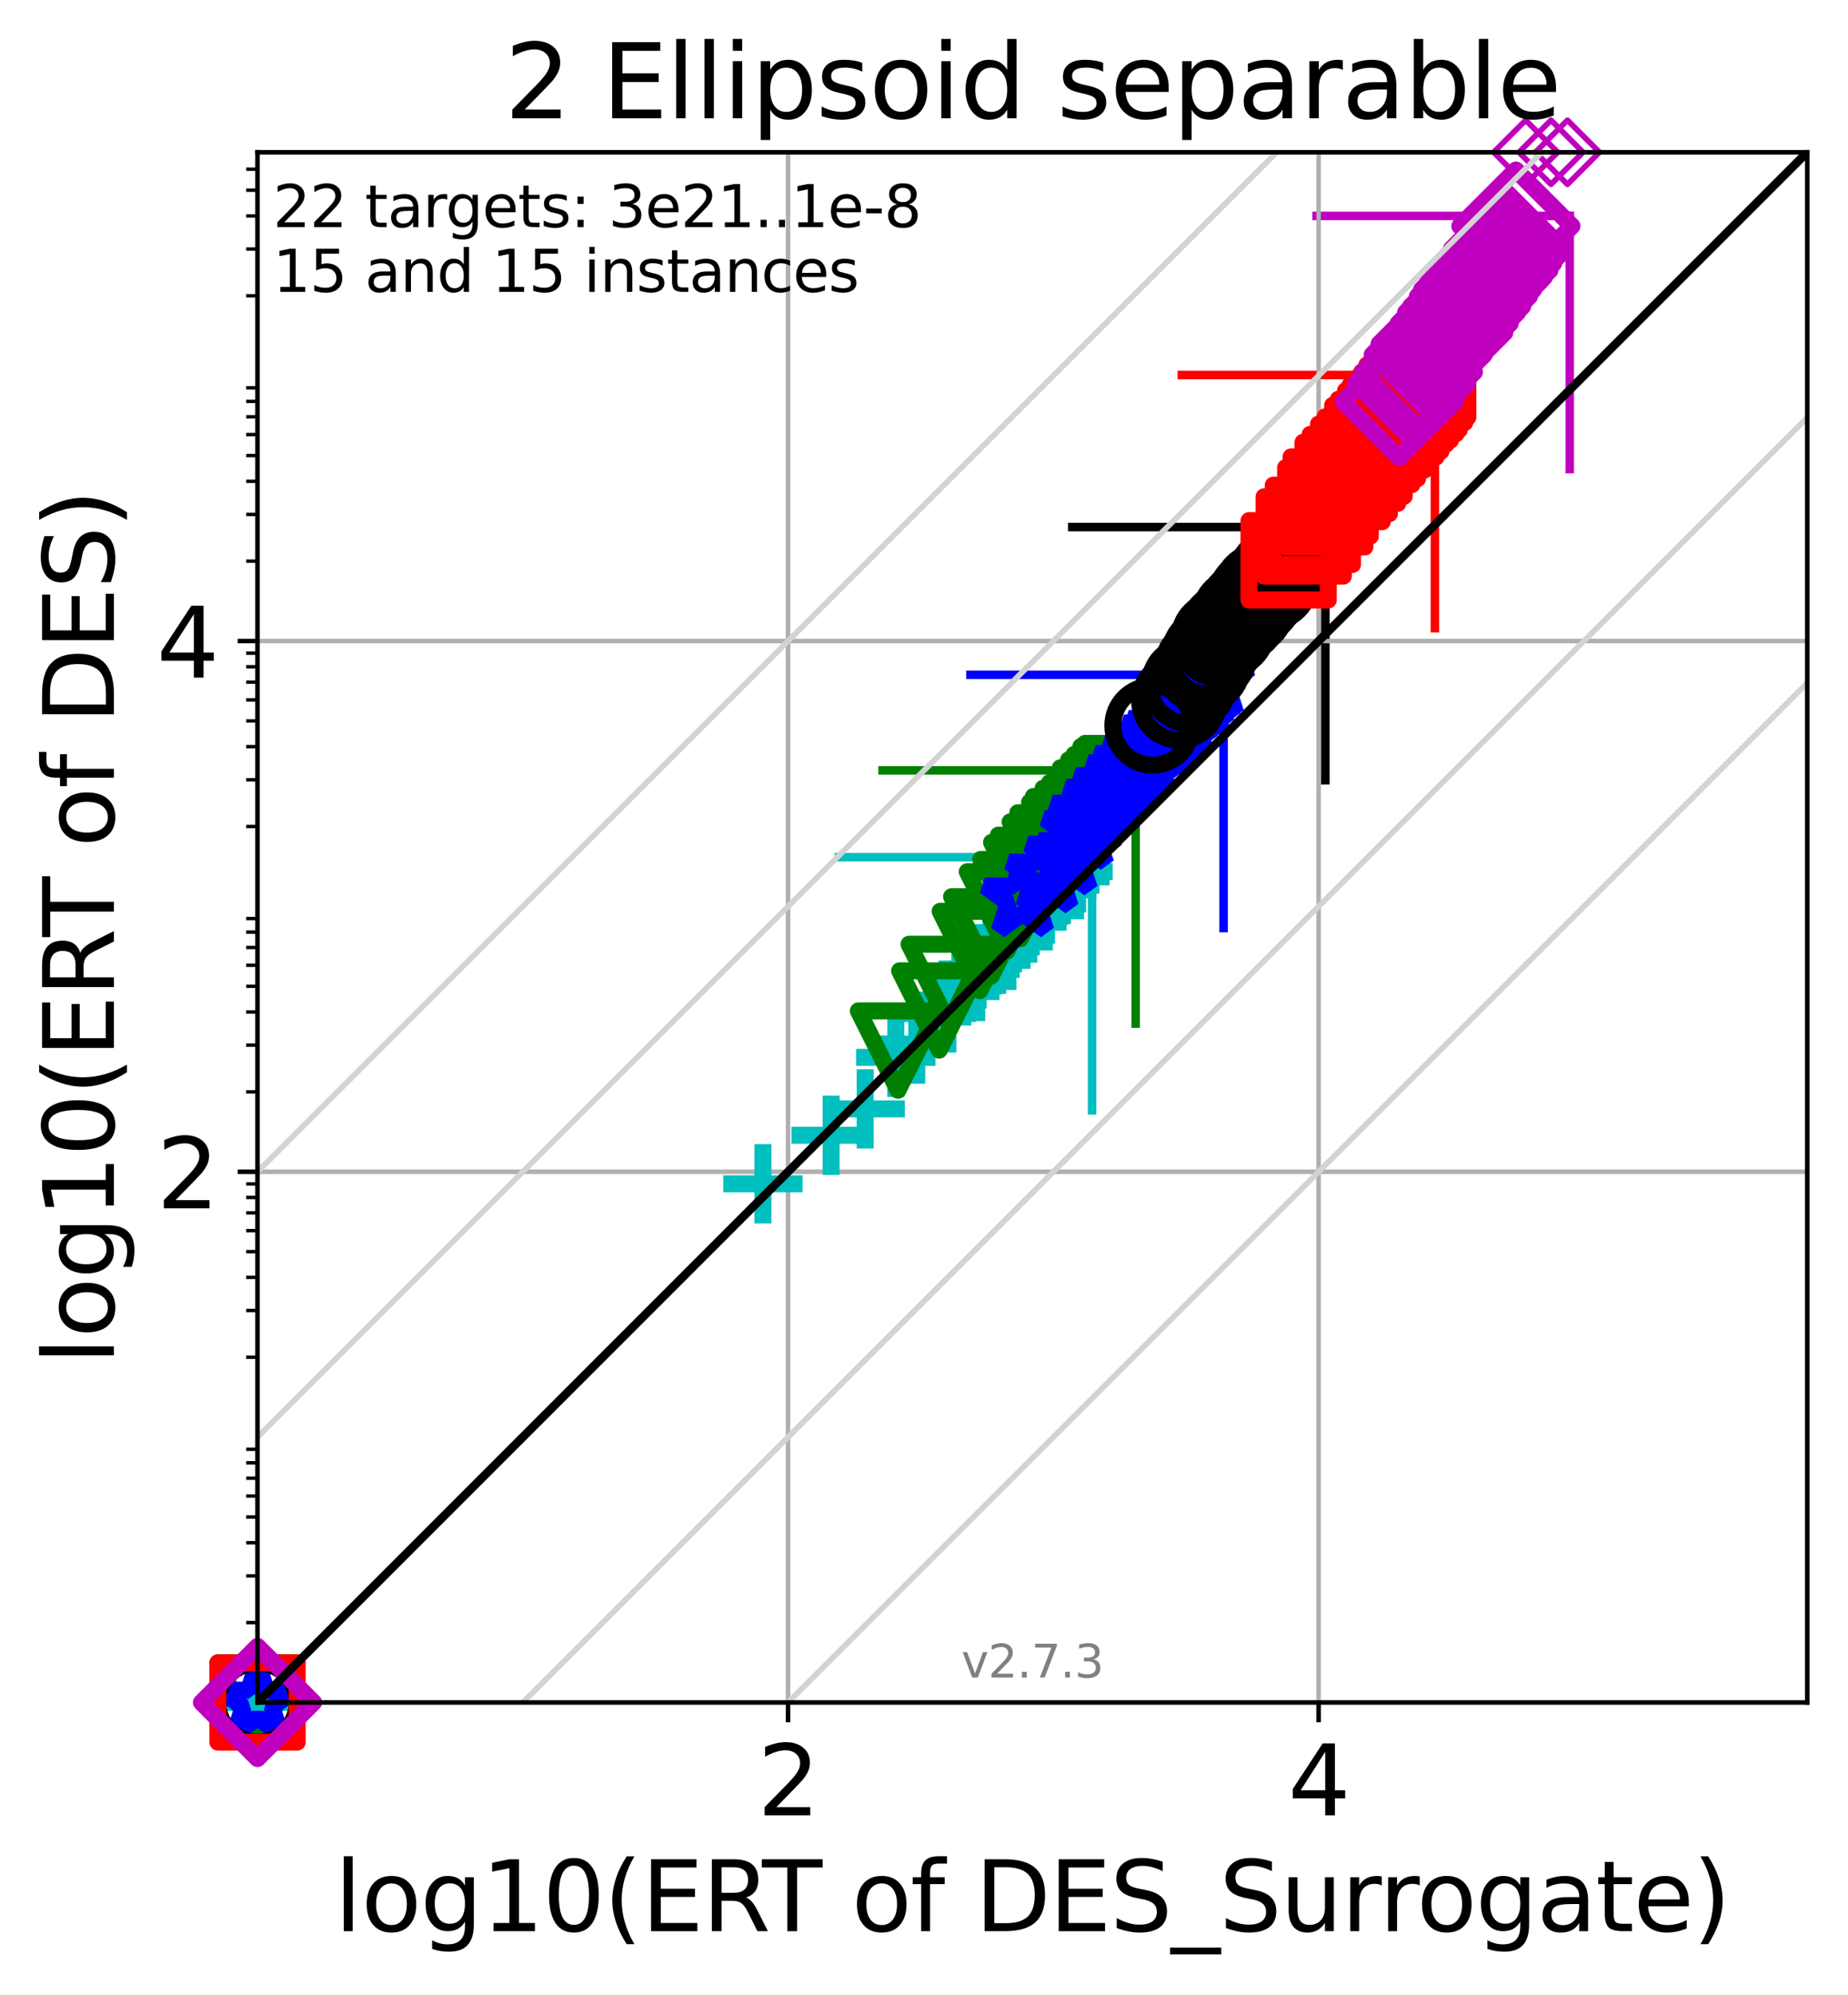 <?xml version="1.0" encoding="utf-8" standalone="no"?>
<!DOCTYPE svg PUBLIC "-//W3C//DTD SVG 1.1//EN"
  "http://www.w3.org/Graphics/SVG/1.1/DTD/svg11.dtd">
<svg xmlns:xlink="http://www.w3.org/1999/xlink" width="326.309pt" height="352.096pt" viewBox="0 0 326.309 352.096" xmlns="http://www.w3.org/2000/svg" version="1.1">
 <defs>
  <style type="text/css">*{stroke-linejoin: round; stroke-linecap: butt}</style>
 </defs>
 <g id="figure_1">
  <g id="patch_1">
   <path d="M 0 352.096 
L 326.309 352.096 
L 326.309 0 
L 0 0 
z
" style="fill: #ffffff"/>
  </g>
  <g id="axes_1">
   <g id="patch_2">
    <path d="M 45.469 300.517 
L 319.109 300.517 
L 319.109 26.877 
L 45.469 26.877 
z
" style="fill: #ffffff"/>
   </g>
   <g id="line2d_1">
    <path d="M 192.834 196.003 
L 192.834 151.306 
" clip-path="url(#p128bcb7de2)" style="fill: none; stroke: #00bfbf; stroke-width: 1.5; stroke-linecap: square"/>
   </g>
   <g id="line2d_2">
    <path d="M 148.137 151.306 
L 192.834 151.306 
" clip-path="url(#p128bcb7de2)" style="fill: none; stroke: #00bfbf; stroke-width: 1.5; stroke-linecap: square"/>
   </g>
   <g id="line2d_3">
    <path d="M 200.532 180.686 
L 200.532 135.989 
" clip-path="url(#p128bcb7de2)" style="fill: none; stroke: #008000; stroke-width: 1.5; stroke-linecap: square"/>
   </g>
   <g id="line2d_4">
    <path d="M 155.836 135.989 
L 200.532 135.989 
" clip-path="url(#p128bcb7de2)" style="fill: none; stroke: #008000; stroke-width: 1.5; stroke-linecap: square"/>
   </g>
   <g id="line2d_5">
    <path d="M 216.055 163.815 
L 216.055 119.118 
" clip-path="url(#p128bcb7de2)" style="fill: none; stroke: #0000ff; stroke-width: 1.5; stroke-linecap: square"/>
   </g>
   <g id="line2d_6">
    <path d="M 171.358 119.118 
L 216.055 119.118 
" clip-path="url(#p128bcb7de2)" style="fill: none; stroke: #0000ff; stroke-width: 1.5; stroke-linecap: square"/>
   </g>
   <g id="line2d_7">
    <path d="M 234.024 137.738 
L 234.024 93.041 
" clip-path="url(#p128bcb7de2)" style="fill: none; stroke: #000000; stroke-width: 1.5; stroke-linecap: square"/>
   </g>
   <g id="line2d_8">
    <path d="M 189.328 93.041 
L 234.024 93.041 
" clip-path="url(#p128bcb7de2)" style="fill: none; stroke: #000000; stroke-width: 1.5; stroke-linecap: square"/>
   </g>
   <g id="line2d_9">
    <path d="M 253.364 110.893 
L 253.364 66.196 
" clip-path="url(#p128bcb7de2)" style="fill: none; stroke: #ff0000; stroke-width: 1.5; stroke-linecap: square"/>
   </g>
   <g id="line2d_10">
    <path d="M 208.667 66.196 
L 253.364 66.196 
" clip-path="url(#p128bcb7de2)" style="fill: none; stroke: #ff0000; stroke-width: 1.5; stroke-linecap: square"/>
   </g>
   <g id="line2d_11">
    <path d="M 277.174 82.813 
L 277.174 38.116 
" clip-path="url(#p128bcb7de2)" style="fill: none; stroke: #bf00bf; stroke-width: 1.5; stroke-linecap: square"/>
   </g>
   <g id="line2d_12">
    <path d="M 232.477 38.116 
L 277.174 38.116 
" clip-path="url(#p128bcb7de2)" style="fill: none; stroke: #bf00bf; stroke-width: 1.5; stroke-linecap: square"/>
   </g>
   <g id="matplotlib.axis_1">
    <g id="xtick_1">
     <g id="line2d_13">
      <path d="M 139.149 300.517 
L 139.149 26.877 
" clip-path="url(#p128bcb7de2)" style="fill: none; stroke: #b0b0b0; stroke-width: 0.8; stroke-linecap: square"/>
     </g>
     <g id="line2d_14">
      <defs>
       <path id="me502afe17b" d="M 0 0 
L 0 3.5 
" style="stroke: #000000; stroke-width: 0.8"/>
      </defs>
      <g>
       <use xlink:href="#me502afe17b" x="139.149" y="300.517" style="stroke: #000000; stroke-width: 0.8"/>
      </g>
     </g>
     <g id="text_1">
      <!-- 2 -->
      <g transform="translate(133.741 320.435) scale(0.17 -0.17)">
       <defs>
        <path id="DejaVuSans-32" d="M 1228 531 
L 3431 531 
L 3431 0 
L 469 0 
L 469 531 
Q 828 903 1448 1529 
Q 2069 2156 2228 2338 
Q 2531 2678 2651 2914 
Q 2772 3150 2772 3378 
Q 2772 3750 2511 3984 
Q 2250 4219 1831 4219 
Q 1534 4219 1204 4116 
Q 875 4013 500 3803 
L 500 4441 
Q 881 4594 1212 4672 
Q 1544 4750 1819 4750 
Q 2544 4750 2975 4387 
Q 3406 4025 3406 3419 
Q 3406 3131 3298 2873 
Q 3191 2616 2906 2266 
Q 2828 2175 2409 1742 
Q 1991 1309 1228 531 
z
" transform="scale(0.016)"/>
       </defs>
       <use xlink:href="#DejaVuSans-32"/>
      </g>
     </g>
    </g>
    <g id="xtick_2">
     <g id="line2d_15">
      <path d="M 232.829 300.517 
L 232.829 26.877 
" clip-path="url(#p128bcb7de2)" style="fill: none; stroke: #b0b0b0; stroke-width: 0.8; stroke-linecap: square"/>
     </g>
     <g id="line2d_16">
      <g>
       <use xlink:href="#me502afe17b" x="232.829" y="300.517" style="stroke: #000000; stroke-width: 0.8"/>
      </g>
     </g>
     <g id="text_2">
      <!-- 4 -->
      <g transform="translate(227.421 320.435) scale(0.17 -0.17)">
       <defs>
        <path id="DejaVuSans-34" d="M 2419 4116 
L 825 1625 
L 2419 1625 
L 2419 4116 
z
M 2253 4666 
L 3047 4666 
L 3047 1625 
L 3713 1625 
L 3713 1100 
L 3047 1100 
L 3047 0 
L 2419 0 
L 2419 1100 
L 313 1100 
L 313 1709 
L 2253 4666 
z
" transform="scale(0.016)"/>
       </defs>
       <use xlink:href="#DejaVuSans-34"/>
      </g>
     </g>
    </g>
    <g id="text_3">
     <!-- log10(ERT of DES_Surrogate) -->
     <g transform="translate(59.071 340.887) scale(0.17 -0.17)">
      <defs>
       <path id="DejaVuSans-6c" d="M 603 4863 
L 1178 4863 
L 1178 0 
L 603 0 
L 603 4863 
z
" transform="scale(0.016)"/>
       <path id="DejaVuSans-6f" d="M 1959 3097 
Q 1497 3097 1228 2736 
Q 959 2375 959 1747 
Q 959 1119 1226 758 
Q 1494 397 1959 397 
Q 2419 397 2687 759 
Q 2956 1122 2956 1747 
Q 2956 2369 2687 2733 
Q 2419 3097 1959 3097 
z
M 1959 3584 
Q 2709 3584 3137 3096 
Q 3566 2609 3566 1747 
Q 3566 888 3137 398 
Q 2709 -91 1959 -91 
Q 1206 -91 779 398 
Q 353 888 353 1747 
Q 353 2609 779 3096 
Q 1206 3584 1959 3584 
z
" transform="scale(0.016)"/>
       <path id="DejaVuSans-67" d="M 2906 1791 
Q 2906 2416 2648 2759 
Q 2391 3103 1925 3103 
Q 1463 3103 1205 2759 
Q 947 2416 947 1791 
Q 947 1169 1205 825 
Q 1463 481 1925 481 
Q 2391 481 2648 825 
Q 2906 1169 2906 1791 
z
M 3481 434 
Q 3481 -459 3084 -895 
Q 2688 -1331 1869 -1331 
Q 1566 -1331 1297 -1286 
Q 1028 -1241 775 -1147 
L 775 -588 
Q 1028 -725 1275 -790 
Q 1522 -856 1778 -856 
Q 2344 -856 2625 -561 
Q 2906 -266 2906 331 
L 2906 616 
Q 2728 306 2450 153 
Q 2172 0 1784 0 
Q 1141 0 747 490 
Q 353 981 353 1791 
Q 353 2603 747 3093 
Q 1141 3584 1784 3584 
Q 2172 3584 2450 3431 
Q 2728 3278 2906 2969 
L 2906 3500 
L 3481 3500 
L 3481 434 
z
" transform="scale(0.016)"/>
       <path id="DejaVuSans-31" d="M 794 531 
L 1825 531 
L 1825 4091 
L 703 3866 
L 703 4441 
L 1819 4666 
L 2450 4666 
L 2450 531 
L 3481 531 
L 3481 0 
L 794 0 
L 794 531 
z
" transform="scale(0.016)"/>
       <path id="DejaVuSans-30" d="M 2034 4250 
Q 1547 4250 1301 3770 
Q 1056 3291 1056 2328 
Q 1056 1369 1301 889 
Q 1547 409 2034 409 
Q 2525 409 2770 889 
Q 3016 1369 3016 2328 
Q 3016 3291 2770 3770 
Q 2525 4250 2034 4250 
z
M 2034 4750 
Q 2819 4750 3233 4129 
Q 3647 3509 3647 2328 
Q 3647 1150 3233 529 
Q 2819 -91 2034 -91 
Q 1250 -91 836 529 
Q 422 1150 422 2328 
Q 422 3509 836 4129 
Q 1250 4750 2034 4750 
z
" transform="scale(0.016)"/>
       <path id="DejaVuSans-28" d="M 1984 4856 
Q 1566 4138 1362 3434 
Q 1159 2731 1159 2009 
Q 1159 1288 1364 580 
Q 1569 -128 1984 -844 
L 1484 -844 
Q 1016 -109 783 600 
Q 550 1309 550 2009 
Q 550 2706 781 3412 
Q 1013 4119 1484 4856 
L 1984 4856 
z
" transform="scale(0.016)"/>
       <path id="DejaVuSans-45" d="M 628 4666 
L 3578 4666 
L 3578 4134 
L 1259 4134 
L 1259 2753 
L 3481 2753 
L 3481 2222 
L 1259 2222 
L 1259 531 
L 3634 531 
L 3634 0 
L 628 0 
L 628 4666 
z
" transform="scale(0.016)"/>
       <path id="DejaVuSans-52" d="M 2841 2188 
Q 3044 2119 3236 1894 
Q 3428 1669 3622 1275 
L 4263 0 
L 3584 0 
L 2988 1197 
Q 2756 1666 2539 1819 
Q 2322 1972 1947 1972 
L 1259 1972 
L 1259 0 
L 628 0 
L 628 4666 
L 2053 4666 
Q 2853 4666 3247 4331 
Q 3641 3997 3641 3322 
Q 3641 2881 3436 2590 
Q 3231 2300 2841 2188 
z
M 1259 4147 
L 1259 2491 
L 2053 2491 
Q 2509 2491 2742 2702 
Q 2975 2913 2975 3322 
Q 2975 3731 2742 3939 
Q 2509 4147 2053 4147 
L 1259 4147 
z
" transform="scale(0.016)"/>
       <path id="DejaVuSans-54" d="M -19 4666 
L 3928 4666 
L 3928 4134 
L 2272 4134 
L 2272 0 
L 1638 0 
L 1638 4134 
L -19 4134 
L -19 4666 
z
" transform="scale(0.016)"/>
       <path id="DejaVuSans-20" transform="scale(0.016)"/>
       <path id="DejaVuSans-66" d="M 2375 4863 
L 2375 4384 
L 1825 4384 
Q 1516 4384 1395 4259 
Q 1275 4134 1275 3809 
L 1275 3500 
L 2222 3500 
L 2222 3053 
L 1275 3053 
L 1275 0 
L 697 0 
L 697 3053 
L 147 3053 
L 147 3500 
L 697 3500 
L 697 3744 
Q 697 4328 969 4595 
Q 1241 4863 1831 4863 
L 2375 4863 
z
" transform="scale(0.016)"/>
       <path id="DejaVuSans-44" d="M 1259 4147 
L 1259 519 
L 2022 519 
Q 2988 519 3436 956 
Q 3884 1394 3884 2338 
Q 3884 3275 3436 3711 
Q 2988 4147 2022 4147 
L 1259 4147 
z
M 628 4666 
L 1925 4666 
Q 3281 4666 3915 4102 
Q 4550 3538 4550 2338 
Q 4550 1131 3912 565 
Q 3275 0 1925 0 
L 628 0 
L 628 4666 
z
" transform="scale(0.016)"/>
       <path id="DejaVuSans-53" d="M 3425 4513 
L 3425 3897 
Q 3066 4069 2747 4153 
Q 2428 4238 2131 4238 
Q 1616 4238 1336 4038 
Q 1056 3838 1056 3469 
Q 1056 3159 1242 3001 
Q 1428 2844 1947 2747 
L 2328 2669 
Q 3034 2534 3370 2195 
Q 3706 1856 3706 1288 
Q 3706 609 3251 259 
Q 2797 -91 1919 -91 
Q 1588 -91 1214 -16 
Q 841 59 441 206 
L 441 856 
Q 825 641 1194 531 
Q 1563 422 1919 422 
Q 2459 422 2753 634 
Q 3047 847 3047 1241 
Q 3047 1584 2836 1778 
Q 2625 1972 2144 2069 
L 1759 2144 
Q 1053 2284 737 2584 
Q 422 2884 422 3419 
Q 422 4038 858 4394 
Q 1294 4750 2059 4750 
Q 2388 4750 2728 4690 
Q 3069 4631 3425 4513 
z
" transform="scale(0.016)"/>
       <path id="DejaVuSans-5f" d="M 3263 -1063 
L 3263 -1509 
L -63 -1509 
L -63 -1063 
L 3263 -1063 
z
" transform="scale(0.016)"/>
       <path id="DejaVuSans-75" d="M 544 1381 
L 544 3500 
L 1119 3500 
L 1119 1403 
Q 1119 906 1312 657 
Q 1506 409 1894 409 
Q 2359 409 2629 706 
Q 2900 1003 2900 1516 
L 2900 3500 
L 3475 3500 
L 3475 0 
L 2900 0 
L 2900 538 
Q 2691 219 2414 64 
Q 2138 -91 1772 -91 
Q 1169 -91 856 284 
Q 544 659 544 1381 
z
M 1991 3584 
L 1991 3584 
z
" transform="scale(0.016)"/>
       <path id="DejaVuSans-72" d="M 2631 2963 
Q 2534 3019 2420 3045 
Q 2306 3072 2169 3072 
Q 1681 3072 1420 2755 
Q 1159 2438 1159 1844 
L 1159 0 
L 581 0 
L 581 3500 
L 1159 3500 
L 1159 2956 
Q 1341 3275 1631 3429 
Q 1922 3584 2338 3584 
Q 2397 3584 2469 3576 
Q 2541 3569 2628 3553 
L 2631 2963 
z
" transform="scale(0.016)"/>
       <path id="DejaVuSans-61" d="M 2194 1759 
Q 1497 1759 1228 1600 
Q 959 1441 959 1056 
Q 959 750 1161 570 
Q 1363 391 1709 391 
Q 2188 391 2477 730 
Q 2766 1069 2766 1631 
L 2766 1759 
L 2194 1759 
z
M 3341 1997 
L 3341 0 
L 2766 0 
L 2766 531 
Q 2569 213 2275 61 
Q 1981 -91 1556 -91 
Q 1019 -91 701 211 
Q 384 513 384 1019 
Q 384 1609 779 1909 
Q 1175 2209 1959 2209 
L 2766 2209 
L 2766 2266 
Q 2766 2663 2505 2880 
Q 2244 3097 1772 3097 
Q 1472 3097 1187 3025 
Q 903 2953 641 2809 
L 641 3341 
Q 956 3463 1253 3523 
Q 1550 3584 1831 3584 
Q 2591 3584 2966 3190 
Q 3341 2797 3341 1997 
z
" transform="scale(0.016)"/>
       <path id="DejaVuSans-74" d="M 1172 4494 
L 1172 3500 
L 2356 3500 
L 2356 3053 
L 1172 3053 
L 1172 1153 
Q 1172 725 1289 603 
Q 1406 481 1766 481 
L 2356 481 
L 2356 0 
L 1766 0 
Q 1100 0 847 248 
Q 594 497 594 1153 
L 594 3053 
L 172 3053 
L 172 3500 
L 594 3500 
L 594 4494 
L 1172 4494 
z
" transform="scale(0.016)"/>
       <path id="DejaVuSans-65" d="M 3597 1894 
L 3597 1613 
L 953 1613 
Q 991 1019 1311 708 
Q 1631 397 2203 397 
Q 2534 397 2845 478 
Q 3156 559 3463 722 
L 3463 178 
Q 3153 47 2828 -22 
Q 2503 -91 2169 -91 
Q 1331 -91 842 396 
Q 353 884 353 1716 
Q 353 2575 817 3079 
Q 1281 3584 2069 3584 
Q 2775 3584 3186 3129 
Q 3597 2675 3597 1894 
z
M 3022 2063 
Q 3016 2534 2758 2815 
Q 2500 3097 2075 3097 
Q 1594 3097 1305 2825 
Q 1016 2553 972 2059 
L 3022 2063 
z
" transform="scale(0.016)"/>
       <path id="DejaVuSans-29" d="M 513 4856 
L 1013 4856 
Q 1481 4119 1714 3412 
Q 1947 2706 1947 2009 
Q 1947 1309 1714 600 
Q 1481 -109 1013 -844 
L 513 -844 
Q 928 -128 1133 580 
Q 1338 1288 1338 2009 
Q 1338 2731 1133 3434 
Q 928 4138 513 4856 
z
" transform="scale(0.016)"/>
      </defs>
      <use xlink:href="#DejaVuSans-6c"/>
      <use xlink:href="#DejaVuSans-6f" transform="translate(27.783 0)"/>
      <use xlink:href="#DejaVuSans-67" transform="translate(88.965 0)"/>
      <use xlink:href="#DejaVuSans-31" transform="translate(152.441 0)"/>
      <use xlink:href="#DejaVuSans-30" transform="translate(216.064 0)"/>
      <use xlink:href="#DejaVuSans-28" transform="translate(279.688 0)"/>
      <use xlink:href="#DejaVuSans-45" transform="translate(318.701 0)"/>
      <use xlink:href="#DejaVuSans-52" transform="translate(381.885 0)"/>
      <use xlink:href="#DejaVuSans-54" transform="translate(444.117 0)"/>
      <use xlink:href="#DejaVuSans-20" transform="translate(505.201 0)"/>
      <use xlink:href="#DejaVuSans-6f" transform="translate(536.988 0)"/>
      <use xlink:href="#DejaVuSans-66" transform="translate(598.17 0)"/>
      <use xlink:href="#DejaVuSans-20" transform="translate(633.375 0)"/>
      <use xlink:href="#DejaVuSans-44" transform="translate(665.162 0)"/>
      <use xlink:href="#DejaVuSans-45" transform="translate(742.164 0)"/>
      <use xlink:href="#DejaVuSans-53" transform="translate(805.348 0)"/>
      <use xlink:href="#DejaVuSans-5f" transform="translate(868.824 0)"/>
      <use xlink:href="#DejaVuSans-53" transform="translate(918.824 0)"/>
      <use xlink:href="#DejaVuSans-75" transform="translate(982.301 0)"/>
      <use xlink:href="#DejaVuSans-72" transform="translate(1045.68 0)"/>
      <use xlink:href="#DejaVuSans-72" transform="translate(1085.043 0)"/>
      <use xlink:href="#DejaVuSans-6f" transform="translate(1123.906 0)"/>
      <use xlink:href="#DejaVuSans-67" transform="translate(1185.088 0)"/>
      <use xlink:href="#DejaVuSans-61" transform="translate(1248.564 0)"/>
      <use xlink:href="#DejaVuSans-74" transform="translate(1309.844 0)"/>
      <use xlink:href="#DejaVuSans-65" transform="translate(1349.053 0)"/>
      <use xlink:href="#DejaVuSans-29" transform="translate(1410.576 0)"/>
     </g>
    </g>
   </g>
   <g id="matplotlib.axis_2">
    <g id="ytick_1">
     <g id="line2d_17">
      <path d="M 45.469 206.837 
L 319.109 206.837 
" clip-path="url(#p128bcb7de2)" style="fill: none; stroke: #b0b0b0; stroke-width: 0.8; stroke-linecap: square"/>
     </g>
     <g id="line2d_18">
      <defs>
       <path id="m6a9a2f6638" d="M 0 0 
L -3.5 0 
" style="stroke: #000000; stroke-width: 0.8"/>
      </defs>
      <g>
       <use xlink:href="#m6a9a2f6638" x="45.469" y="206.837" style="stroke: #000000; stroke-width: 0.8"/>
      </g>
     </g>
     <g id="text_4">
      <!-- 2 -->
      <g transform="translate(27.653 213.296) scale(0.17 -0.17)">
       <use xlink:href="#DejaVuSans-32"/>
      </g>
     </g>
    </g>
    <g id="ytick_2">
     <g id="line2d_19">
      <path d="M 45.469 113.157 
L 319.109 113.157 
" clip-path="url(#p128bcb7de2)" style="fill: none; stroke: #b0b0b0; stroke-width: 0.8; stroke-linecap: square"/>
     </g>
     <g id="line2d_20">
      <g>
       <use xlink:href="#m6a9a2f6638" x="45.469" y="113.157" style="stroke: #000000; stroke-width: 0.8"/>
      </g>
     </g>
     <g id="text_5">
      <!-- 4 -->
      <g transform="translate(27.653 119.615) scale(0.17 -0.17)">
       <use xlink:href="#DejaVuSans-34"/>
      </g>
     </g>
    </g>
    <g id="ytick_3">
     <g id="line2d_21">
      <defs>
       <path id="m3ce4696e19" d="M 0 0 
L -2 0 
" style="stroke: #000000; stroke-width: 0.6"/>
      </defs>
      <g>
       <use xlink:href="#m3ce4696e19" x="45.469" y="286.417" style="stroke: #000000; stroke-width: 0.6"/>
      </g>
     </g>
    </g>
    <g id="ytick_4">
     <g id="line2d_22">
      <g>
       <use xlink:href="#m3ce4696e19" x="45.469" y="278.169" style="stroke: #000000; stroke-width: 0.6"/>
      </g>
     </g>
    </g>
    <g id="ytick_5">
     <g id="line2d_23">
      <g>
       <use xlink:href="#m3ce4696e19" x="45.469" y="272.317" style="stroke: #000000; stroke-width: 0.6"/>
      </g>
     </g>
    </g>
    <g id="ytick_6">
     <g id="line2d_24">
      <g>
       <use xlink:href="#m3ce4696e19" x="45.469" y="267.777" style="stroke: #000000; stroke-width: 0.6"/>
      </g>
     </g>
    </g>
    <g id="ytick_7">
     <g id="line2d_25">
      <g>
       <use xlink:href="#m3ce4696e19" x="45.469" y="264.069" style="stroke: #000000; stroke-width: 0.6"/>
      </g>
     </g>
    </g>
    <g id="ytick_8">
     <g id="line2d_26">
      <g>
       <use xlink:href="#m3ce4696e19" x="45.469" y="260.933" style="stroke: #000000; stroke-width: 0.6"/>
      </g>
     </g>
    </g>
    <g id="ytick_9">
     <g id="line2d_27">
      <g>
       <use xlink:href="#m3ce4696e19" x="45.469" y="258.216" style="stroke: #000000; stroke-width: 0.6"/>
      </g>
     </g>
    </g>
    <g id="ytick_10">
     <g id="line2d_28">
      <g>
       <use xlink:href="#m3ce4696e19" x="45.469" y="255.82" style="stroke: #000000; stroke-width: 0.6"/>
      </g>
     </g>
    </g>
    <g id="ytick_11">
     <g id="line2d_29">
      <g>
       <use xlink:href="#m3ce4696e19" x="45.469" y="239.577" style="stroke: #000000; stroke-width: 0.6"/>
      </g>
     </g>
    </g>
    <g id="ytick_12">
     <g id="line2d_30">
      <g>
       <use xlink:href="#m3ce4696e19" x="45.469" y="231.329" style="stroke: #000000; stroke-width: 0.6"/>
      </g>
     </g>
    </g>
    <g id="ytick_13">
     <g id="line2d_31">
      <g>
       <use xlink:href="#m3ce4696e19" x="45.469" y="225.477" style="stroke: #000000; stroke-width: 0.6"/>
      </g>
     </g>
    </g>
    <g id="ytick_14">
     <g id="line2d_32">
      <g>
       <use xlink:href="#m3ce4696e19" x="45.469" y="220.937" style="stroke: #000000; stroke-width: 0.6"/>
      </g>
     </g>
    </g>
    <g id="ytick_15">
     <g id="line2d_33">
      <g>
       <use xlink:href="#m3ce4696e19" x="45.469" y="217.228" style="stroke: #000000; stroke-width: 0.6"/>
      </g>
     </g>
    </g>
    <g id="ytick_16">
     <g id="line2d_34">
      <g>
       <use xlink:href="#m3ce4696e19" x="45.469" y="214.093" style="stroke: #000000; stroke-width: 0.6"/>
      </g>
     </g>
    </g>
    <g id="ytick_17">
     <g id="line2d_35">
      <g>
       <use xlink:href="#m3ce4696e19" x="45.469" y="211.376" style="stroke: #000000; stroke-width: 0.6"/>
      </g>
     </g>
    </g>
    <g id="ytick_18">
     <g id="line2d_36">
      <g>
       <use xlink:href="#m3ce4696e19" x="45.469" y="208.98" style="stroke: #000000; stroke-width: 0.6"/>
      </g>
     </g>
    </g>
    <g id="ytick_19">
     <g id="line2d_37">
      <g>
       <use xlink:href="#m3ce4696e19" x="45.469" y="192.737" style="stroke: #000000; stroke-width: 0.6"/>
      </g>
     </g>
    </g>
    <g id="ytick_20">
     <g id="line2d_38">
      <g>
       <use xlink:href="#m3ce4696e19" x="45.469" y="184.489" style="stroke: #000000; stroke-width: 0.6"/>
      </g>
     </g>
    </g>
    <g id="ytick_21">
     <g id="line2d_39">
      <g>
       <use xlink:href="#m3ce4696e19" x="45.469" y="178.636" style="stroke: #000000; stroke-width: 0.6"/>
      </g>
     </g>
    </g>
    <g id="ytick_22">
     <g id="line2d_40">
      <g>
       <use xlink:href="#m3ce4696e19" x="45.469" y="174.097" style="stroke: #000000; stroke-width: 0.6"/>
      </g>
     </g>
    </g>
    <g id="ytick_23">
     <g id="line2d_41">
      <g>
       <use xlink:href="#m3ce4696e19" x="45.469" y="170.388" style="stroke: #000000; stroke-width: 0.6"/>
      </g>
     </g>
    </g>
    <g id="ytick_24">
     <g id="line2d_42">
      <g>
       <use xlink:href="#m3ce4696e19" x="45.469" y="167.253" style="stroke: #000000; stroke-width: 0.6"/>
      </g>
     </g>
    </g>
    <g id="ytick_25">
     <g id="line2d_43">
      <g>
       <use xlink:href="#m3ce4696e19" x="45.469" y="164.536" style="stroke: #000000; stroke-width: 0.6"/>
      </g>
     </g>
    </g>
    <g id="ytick_26">
     <g id="line2d_44">
      <g>
       <use xlink:href="#m3ce4696e19" x="45.469" y="162.14" style="stroke: #000000; stroke-width: 0.6"/>
      </g>
     </g>
    </g>
    <g id="ytick_27">
     <g id="line2d_45">
      <g>
       <use xlink:href="#m3ce4696e19" x="45.469" y="145.897" style="stroke: #000000; stroke-width: 0.6"/>
      </g>
     </g>
    </g>
    <g id="ytick_28">
     <g id="line2d_46">
      <g>
       <use xlink:href="#m3ce4696e19" x="45.469" y="137.648" style="stroke: #000000; stroke-width: 0.6"/>
      </g>
     </g>
    </g>
    <g id="ytick_29">
     <g id="line2d_47">
      <g>
       <use xlink:href="#m3ce4696e19" x="45.469" y="131.796" style="stroke: #000000; stroke-width: 0.6"/>
      </g>
     </g>
    </g>
    <g id="ytick_30">
     <g id="line2d_48">
      <g>
       <use xlink:href="#m3ce4696e19" x="45.469" y="127.257" style="stroke: #000000; stroke-width: 0.6"/>
      </g>
     </g>
    </g>
    <g id="ytick_31">
     <g id="line2d_49">
      <g>
       <use xlink:href="#m3ce4696e19" x="45.469" y="123.548" style="stroke: #000000; stroke-width: 0.6"/>
      </g>
     </g>
    </g>
    <g id="ytick_32">
     <g id="line2d_50">
      <g>
       <use xlink:href="#m3ce4696e19" x="45.469" y="120.412" style="stroke: #000000; stroke-width: 0.6"/>
      </g>
     </g>
    </g>
    <g id="ytick_33">
     <g id="line2d_51">
      <g>
       <use xlink:href="#m3ce4696e19" x="45.469" y="117.696" style="stroke: #000000; stroke-width: 0.6"/>
      </g>
     </g>
    </g>
    <g id="ytick_34">
     <g id="line2d_52">
      <g>
       <use xlink:href="#m3ce4696e19" x="45.469" y="115.3" style="stroke: #000000; stroke-width: 0.6"/>
      </g>
     </g>
    </g>
    <g id="ytick_35">
     <g id="line2d_53">
      <g>
       <use xlink:href="#m3ce4696e19" x="45.469" y="99.057" style="stroke: #000000; stroke-width: 0.6"/>
      </g>
     </g>
    </g>
    <g id="ytick_36">
     <g id="line2d_54">
      <g>
       <use xlink:href="#m3ce4696e19" x="45.469" y="90.808" style="stroke: #000000; stroke-width: 0.6"/>
      </g>
     </g>
    </g>
    <g id="ytick_37">
     <g id="line2d_55">
      <g>
       <use xlink:href="#m3ce4696e19" x="45.469" y="84.956" style="stroke: #000000; stroke-width: 0.6"/>
      </g>
     </g>
    </g>
    <g id="ytick_38">
     <g id="line2d_56">
      <g>
       <use xlink:href="#m3ce4696e19" x="45.469" y="80.417" style="stroke: #000000; stroke-width: 0.6"/>
      </g>
     </g>
    </g>
    <g id="ytick_39">
     <g id="line2d_57">
      <g>
       <use xlink:href="#m3ce4696e19" x="45.469" y="76.708" style="stroke: #000000; stroke-width: 0.6"/>
      </g>
     </g>
    </g>
    <g id="ytick_40">
     <g id="line2d_58">
      <g>
       <use xlink:href="#m3ce4696e19" x="45.469" y="73.572" style="stroke: #000000; stroke-width: 0.6"/>
      </g>
     </g>
    </g>
    <g id="ytick_41">
     <g id="line2d_59">
      <g>
       <use xlink:href="#m3ce4696e19" x="45.469" y="70.856" style="stroke: #000000; stroke-width: 0.6"/>
      </g>
     </g>
    </g>
    <g id="ytick_42">
     <g id="line2d_60">
      <g>
       <use xlink:href="#m3ce4696e19" x="45.469" y="68.46" style="stroke: #000000; stroke-width: 0.6"/>
      </g>
     </g>
    </g>
    <g id="ytick_43">
     <g id="line2d_61">
      <g>
       <use xlink:href="#m3ce4696e19" x="45.469" y="52.216" style="stroke: #000000; stroke-width: 0.6"/>
      </g>
     </g>
    </g>
    <g id="ytick_44">
     <g id="line2d_62">
      <g>
       <use xlink:href="#m3ce4696e19" x="45.469" y="43.968" style="stroke: #000000; stroke-width: 0.6"/>
      </g>
     </g>
    </g>
    <g id="ytick_45">
     <g id="line2d_63">
      <g>
       <use xlink:href="#m3ce4696e19" x="45.469" y="38.116" style="stroke: #000000; stroke-width: 0.6"/>
      </g>
     </g>
    </g>
    <g id="ytick_46">
     <g id="line2d_64">
      <g>
       <use xlink:href="#m3ce4696e19" x="45.469" y="33.577" style="stroke: #000000; stroke-width: 0.6"/>
      </g>
     </g>
    </g>
    <g id="ytick_47">
     <g id="line2d_65">
      <g>
       <use xlink:href="#m3ce4696e19" x="45.469" y="29.868" style="stroke: #000000; stroke-width: 0.6"/>
      </g>
     </g>
    </g>
    <g id="text_6">
     <!-- log10(ERT of DES) -->
     <g transform="translate(20.117 240.865) rotate(-90) scale(0.17 -0.17)">
      <use xlink:href="#DejaVuSans-6c"/>
      <use xlink:href="#DejaVuSans-6f" transform="translate(27.783 0)"/>
      <use xlink:href="#DejaVuSans-67" transform="translate(88.965 0)"/>
      <use xlink:href="#DejaVuSans-31" transform="translate(152.441 0)"/>
      <use xlink:href="#DejaVuSans-30" transform="translate(216.064 0)"/>
      <use xlink:href="#DejaVuSans-28" transform="translate(279.688 0)"/>
      <use xlink:href="#DejaVuSans-45" transform="translate(318.701 0)"/>
      <use xlink:href="#DejaVuSans-52" transform="translate(381.885 0)"/>
      <use xlink:href="#DejaVuSans-54" transform="translate(444.117 0)"/>
      <use xlink:href="#DejaVuSans-20" transform="translate(505.201 0)"/>
      <use xlink:href="#DejaVuSans-6f" transform="translate(536.988 0)"/>
      <use xlink:href="#DejaVuSans-66" transform="translate(598.17 0)"/>
      <use xlink:href="#DejaVuSans-20" transform="translate(633.375 0)"/>
      <use xlink:href="#DejaVuSans-44" transform="translate(665.162 0)"/>
      <use xlink:href="#DejaVuSans-45" transform="translate(742.164 0)"/>
      <use xlink:href="#DejaVuSans-53" transform="translate(805.348 0)"/>
      <use xlink:href="#DejaVuSans-29" transform="translate(868.824 0)"/>
     </g>
    </g>
   </g>
   <g id="line2d_66">
    <defs>
     <path id="me9d3203f42" d="M -7 0 
L 7 0 
M 0 7 
L 0 -7 
" style="stroke: #00bfbf; stroke-width: 3"/>
    </defs>
    <g>
     <use xlink:href="#me9d3203f42" x="45.469" y="300.517" style="fill-opacity: 0; stroke: #00bfbf; stroke-width: 3"/>
     <use xlink:href="#me9d3203f42" x="134.711" y="208.965" style="fill-opacity: 0; stroke: #00bfbf; stroke-width: 3"/>
     <use xlink:href="#me9d3203f42" x="146.754" y="200.393" style="fill-opacity: 0; stroke: #00bfbf; stroke-width: 3"/>
     <use xlink:href="#me9d3203f42" x="152.762" y="195.742" style="fill-opacity: 0; stroke: #00bfbf; stroke-width: 3"/>
     <use xlink:href="#me9d3203f42" x="158.176" y="186.642" style="fill-opacity: 0; stroke: #00bfbf; stroke-width: 3"/>
     <use xlink:href="#me9d3203f42" x="161.869" y="184.295" style="fill-opacity: 0; stroke: #00bfbf; stroke-width: 3"/>
     <use xlink:href="#me9d3203f42" x="165.349" y="178.892" style="fill-opacity: 0; stroke: #00bfbf; stroke-width: 3"/>
     <use xlink:href="#me9d3203f42" x="167.207" y="176.535" style="fill-opacity: 0; stroke: #00bfbf; stroke-width: 3"/>
     <use xlink:href="#me9d3203f42" x="170.009" y="174.021" style="fill-opacity: 0; stroke: #00bfbf; stroke-width: 3"/>
     <use xlink:href="#me9d3203f42" x="172.464" y="173.247" style="fill-opacity: 0; stroke: #00bfbf; stroke-width: 3"/>
     <use xlink:href="#me9d3203f42" x="174.981" y="169.519" style="fill-opacity: 0; stroke: #00bfbf; stroke-width: 3"/>
     <use xlink:href="#me9d3203f42" x="176.16" y="168.439" style="fill-opacity: 0; stroke: #00bfbf; stroke-width: 3"/>
     <use xlink:href="#me9d3203f42" x="178.553" y="165.622" style="fill-opacity: 0; stroke: #00bfbf; stroke-width: 3"/>
     <use xlink:href="#me9d3203f42" x="178.961" y="164.616" style="fill-opacity: 0; stroke: #00bfbf; stroke-width: 3"/>
     <use xlink:href="#me9d3203f42" x="181.319" y="162.782" style="fill-opacity: 0; stroke: #00bfbf; stroke-width: 3"/>
     <use xlink:href="#me9d3203f42" x="182.094" y="161.621" style="fill-opacity: 0; stroke: #00bfbf; stroke-width: 3"/>
     <use xlink:href="#me9d3203f42" x="184.411" y="160.772" style="fill-opacity: 0; stroke: #00bfbf; stroke-width: 3"/>
     <use xlink:href="#me9d3203f42" x="184.783" y="159.571" style="fill-opacity: 0; stroke: #00bfbf; stroke-width: 3"/>
     <use xlink:href="#me9d3203f42" x="186.606" y="157.078" style="fill-opacity: 0; stroke: #00bfbf; stroke-width: 3"/>
     <use xlink:href="#me9d3203f42" x="187.15" y="156.256" style="fill-opacity: 0; stroke: #00bfbf; stroke-width: 3"/>
     <use xlink:href="#me9d3203f42" x="188.922" y="154.782" style="fill-opacity: 0; stroke: #00bfbf; stroke-width: 3"/>
     <use xlink:href="#me9d3203f42" x="189.474" y="153.846" style="fill-opacity: 0; stroke: #00bfbf; stroke-width: 3"/>
    </g>
   </g>
   <g id="line2d_67">
    <defs>
     <path id="me1478c00f2" d="M -0 7 
L 7 -7 
L -7 -7 
z
" style="stroke: #008000; stroke-width: 3; stroke-linejoin: miter"/>
    </defs>
    <g>
     <use xlink:href="#me1478c00f2" x="45.469" y="300.517" style="fill-opacity: 0; stroke: #008000; stroke-width: 3; stroke-linejoin: miter"/>
     <use xlink:href="#me1478c00f2" x="158.561" y="185.442" style="fill-opacity: 0; stroke: #008000; stroke-width: 3; stroke-linejoin: miter"/>
     <use xlink:href="#me1478c00f2" x="165.844" y="178.37" style="fill-opacity: 0; stroke: #008000; stroke-width: 3; stroke-linejoin: miter"/>
     <use xlink:href="#me1478c00f2" x="167.512" y="173.673" style="fill-opacity: 0; stroke: #008000; stroke-width: 3; stroke-linejoin: miter"/>
     <use xlink:href="#me1478c00f2" x="173.003" y="167.864" style="fill-opacity: 0; stroke: #008000; stroke-width: 3; stroke-linejoin: miter"/>
     <use xlink:href="#me1478c00f2" x="175.025" y="165.286" style="fill-opacity: 0; stroke: #008000; stroke-width: 3; stroke-linejoin: miter"/>
     <use xlink:href="#me1478c00f2" x="177.788" y="160.875" style="fill-opacity: 0; stroke: #008000; stroke-width: 3; stroke-linejoin: miter"/>
     <use xlink:href="#me1478c00f2" x="180.164" y="158.706" style="fill-opacity: 0; stroke: #008000; stroke-width: 3; stroke-linejoin: miter"/>
     <use xlink:href="#me1478c00f2" x="182.078" y="155.699" style="fill-opacity: 0; stroke: #008000; stroke-width: 3; stroke-linejoin: miter"/>
     <use xlink:href="#me1478c00f2" x="183.281" y="154.415" style="fill-opacity: 0; stroke: #008000; stroke-width: 3; stroke-linejoin: miter"/>
     <use xlink:href="#me1478c00f2" x="185.357" y="152.081" style="fill-opacity: 0; stroke: #008000; stroke-width: 3; stroke-linejoin: miter"/>
     <use xlink:href="#me1478c00f2" x="186.715" y="150.464" style="fill-opacity: 0; stroke: #008000; stroke-width: 3; stroke-linejoin: miter"/>
     <use xlink:href="#me1478c00f2" x="188.795" y="148.613" style="fill-opacity: 0; stroke: #008000; stroke-width: 3; stroke-linejoin: miter"/>
     <use xlink:href="#me1478c00f2" x="189.475" y="147.592" style="fill-opacity: 0; stroke: #008000; stroke-width: 3; stroke-linejoin: miter"/>
     <use xlink:href="#me1478c00f2" x="191.181" y="146.146" style="fill-opacity: 0; stroke: #008000; stroke-width: 3; stroke-linejoin: miter"/>
     <use xlink:href="#me1478c00f2" x="192.331" y="145.152" style="fill-opacity: 0; stroke: #008000; stroke-width: 3; stroke-linejoin: miter"/>
     <use xlink:href="#me1478c00f2" x="193.763" y="143.539" style="fill-opacity: 0; stroke: #008000; stroke-width: 3; stroke-linejoin: miter"/>
     <use xlink:href="#me1478c00f2" x="194.22" y="142.523" style="fill-opacity: 0; stroke: #008000; stroke-width: 3; stroke-linejoin: miter"/>
     <use xlink:href="#me1478c00f2" x="195.673" y="141.145" style="fill-opacity: 0; stroke: #008000; stroke-width: 3; stroke-linejoin: miter"/>
     <use xlink:href="#me1478c00f2" x="196.662" y="140.168" style="fill-opacity: 0; stroke: #008000; stroke-width: 3; stroke-linejoin: miter"/>
     <use xlink:href="#me1478c00f2" x="197.84" y="138.783" style="fill-opacity: 0; stroke: #008000; stroke-width: 3; stroke-linejoin: miter"/>
     <use xlink:href="#me1478c00f2" x="198.582" y="138.226" style="fill-opacity: 0; stroke: #008000; stroke-width: 3; stroke-linejoin: miter"/>
    </g>
   </g>
   <g id="line2d_68">
    <defs>
     <path id="m04c09a3bd3" d="M 0 -7 
L -1.572 -2.163 
L -6.657 -2.163 
L -2.543 0.826 
L -4.114 5.663 
L -0 2.674 
L 4.114 5.663 
L 2.543 0.826 
L 6.657 -2.163 
L 1.572 -2.163 
z
" style="stroke: #0000ff; stroke-width: 3; stroke-linejoin: bevel"/>
    </defs>
    <g>
     <use xlink:href="#m04c09a3bd3" x="45.469" y="300.517" style="fill-opacity: 0; stroke: #0000ff; stroke-width: 3; stroke-linejoin: bevel"/>
     <use xlink:href="#m04c09a3bd3" x="180.565" y="158.566" style="fill-opacity: 0; stroke: #0000ff; stroke-width: 3; stroke-linejoin: bevel"/>
     <use xlink:href="#m04c09a3bd3" x="184.889" y="154.345" style="fill-opacity: 0; stroke: #0000ff; stroke-width: 3; stroke-linejoin: bevel"/>
     <use xlink:href="#m04c09a3bd3" x="188.244" y="151.168" style="fill-opacity: 0; stroke: #0000ff; stroke-width: 3; stroke-linejoin: bevel"/>
     <use xlink:href="#m04c09a3bd3" x="191.122" y="146.682" style="fill-opacity: 0; stroke: #0000ff; stroke-width: 3; stroke-linejoin: bevel"/>
     <use xlink:href="#m04c09a3bd3" x="192.535" y="143.944" style="fill-opacity: 0; stroke: #0000ff; stroke-width: 3; stroke-linejoin: bevel"/>
     <use xlink:href="#m04c09a3bd3" x="194.98" y="141.123" style="fill-opacity: 0; stroke: #0000ff; stroke-width: 3; stroke-linejoin: bevel"/>
     <use xlink:href="#m04c09a3bd3" x="196.662" y="139.055" style="fill-opacity: 0; stroke: #0000ff; stroke-width: 3; stroke-linejoin: bevel"/>
     <use xlink:href="#m04c09a3bd3" x="198.886" y="136.822" style="fill-opacity: 0; stroke: #0000ff; stroke-width: 3; stroke-linejoin: bevel"/>
     <use xlink:href="#m04c09a3bd3" x="200.127" y="135.185" style="fill-opacity: 0; stroke: #0000ff; stroke-width: 3; stroke-linejoin: bevel"/>
     <use xlink:href="#m04c09a3bd3" x="201.974" y="132.893" style="fill-opacity: 0; stroke: #0000ff; stroke-width: 3; stroke-linejoin: bevel"/>
     <use xlink:href="#m04c09a3bd3" x="203.308" y="131.036" style="fill-opacity: 0; stroke: #0000ff; stroke-width: 3; stroke-linejoin: bevel"/>
     <use xlink:href="#m04c09a3bd3" x="205.093" y="129.794" style="fill-opacity: 0; stroke: #0000ff; stroke-width: 3; stroke-linejoin: bevel"/>
     <use xlink:href="#m04c09a3bd3" x="205.964" y="128.996" style="fill-opacity: 0; stroke: #0000ff; stroke-width: 3; stroke-linejoin: bevel"/>
     <use xlink:href="#m04c09a3bd3" x="207.631" y="127.343" style="fill-opacity: 0; stroke: #0000ff; stroke-width: 3; stroke-linejoin: bevel"/>
     <use xlink:href="#m04c09a3bd3" x="208.571" y="126.176" style="fill-opacity: 0; stroke: #0000ff; stroke-width: 3; stroke-linejoin: bevel"/>
     <use xlink:href="#m04c09a3bd3" x="209.424" y="124.722" style="fill-opacity: 0; stroke: #0000ff; stroke-width: 3; stroke-linejoin: bevel"/>
     <use xlink:href="#m04c09a3bd3" x="210.485" y="123.849" style="fill-opacity: 0; stroke: #0000ff; stroke-width: 3; stroke-linejoin: bevel"/>
     <use xlink:href="#m04c09a3bd3" x="211.501" y="122.751" style="fill-opacity: 0; stroke: #0000ff; stroke-width: 3; stroke-linejoin: bevel"/>
     <use xlink:href="#m04c09a3bd3" x="212.392" y="121.802" style="fill-opacity: 0; stroke: #0000ff; stroke-width: 3; stroke-linejoin: bevel"/>
     <use xlink:href="#m04c09a3bd3" x="213.496" y="120.667" style="fill-opacity: 0; stroke: #0000ff; stroke-width: 3; stroke-linejoin: bevel"/>
     <use xlink:href="#m04c09a3bd3" x="214.077" y="120.129" style="fill-opacity: 0; stroke: #0000ff; stroke-width: 3; stroke-linejoin: bevel"/>
    </g>
   </g>
   <g id="line2d_69">
    <defs>
     <path id="mf5ad34e9e1" d="M 0 7 
C 1.856 7 3.637 6.262 4.95 4.95 
C 6.262 3.637 7 1.856 7 0 
C 7 -1.856 6.262 -3.637 4.95 -4.95 
C 3.637 -6.262 1.856 -7 0 -7 
C -1.856 -7 -3.637 -6.262 -4.95 -4.95 
C -6.262 -3.637 -7 -1.856 -7 0 
C -7 1.856 -6.262 3.637 -4.95 4.95 
C -3.637 6.262 -1.856 7 0 7 
z
" style="stroke: #000000; stroke-width: 3"/>
    </defs>
    <g>
     <use xlink:href="#mf5ad34e9e1" x="45.469" y="300.517" style="fill-opacity: 0; stroke: #000000; stroke-width: 3"/>
     <use xlink:href="#mf5ad34e9e1" x="203.498" y="128.072" style="fill-opacity: 0; stroke: #000000; stroke-width: 3"/>
     <use xlink:href="#mf5ad34e9e1" x="208.225" y="123.661" style="fill-opacity: 0; stroke: #000000; stroke-width: 3"/>
     <use xlink:href="#mf5ad34e9e1" x="209.973" y="120.776" style="fill-opacity: 0; stroke: #000000; stroke-width: 3"/>
     <use xlink:href="#mf5ad34e9e1" x="212.361" y="117.558" style="fill-opacity: 0; stroke: #000000; stroke-width: 3"/>
     <use xlink:href="#mf5ad34e9e1" x="213.541" y="115.566" style="fill-opacity: 0; stroke: #000000; stroke-width: 3"/>
     <use xlink:href="#mf5ad34e9e1" x="215.19" y="112.756" style="fill-opacity: 0; stroke: #000000; stroke-width: 3"/>
     <use xlink:href="#mf5ad34e9e1" x="216.749" y="111.186" style="fill-opacity: 0; stroke: #000000; stroke-width: 3"/>
     <use xlink:href="#mf5ad34e9e1" x="218.879" y="108.621" style="fill-opacity: 0; stroke: #000000; stroke-width: 3"/>
     <use xlink:href="#mf5ad34e9e1" x="220.078" y="107.382" style="fill-opacity: 0; stroke: #000000; stroke-width: 3"/>
     <use xlink:href="#mf5ad34e9e1" x="221.662" y="105.413" style="fill-opacity: 0; stroke: #000000; stroke-width: 3"/>
     <use xlink:href="#mf5ad34e9e1" x="222.601" y="104.274" style="fill-opacity: 0; stroke: #000000; stroke-width: 3"/>
     <use xlink:href="#mf5ad34e9e1" x="224.327" y="102.825" style="fill-opacity: 0; stroke: #000000; stroke-width: 3"/>
     <use xlink:href="#mf5ad34e9e1" x="225.312" y="101.563" style="fill-opacity: 0; stroke: #000000; stroke-width: 3"/>
     <use xlink:href="#mf5ad34e9e1" x="226.563" y="100.118" style="fill-opacity: 0; stroke: #000000; stroke-width: 3"/>
     <use xlink:href="#mf5ad34e9e1" x="227.459" y="99.362" style="fill-opacity: 0; stroke: #000000; stroke-width: 3"/>
     <use xlink:href="#mf5ad34e9e1" x="228.842" y="98.02" style="fill-opacity: 0; stroke: #000000; stroke-width: 3"/>
     <use xlink:href="#mf5ad34e9e1" x="229.608" y="97.251" style="fill-opacity: 0; stroke: #000000; stroke-width: 3"/>
     <use xlink:href="#mf5ad34e9e1" x="230.731" y="96.006" style="fill-opacity: 0; stroke: #000000; stroke-width: 3"/>
     <use xlink:href="#mf5ad34e9e1" x="231.421" y="95.237" style="fill-opacity: 0; stroke: #000000; stroke-width: 3"/>
     <use xlink:href="#mf5ad34e9e1" x="232.49" y="94.232" style="fill-opacity: 0; stroke: #000000; stroke-width: 3"/>
     <use xlink:href="#mf5ad34e9e1" x="233.02" y="93.592" style="fill-opacity: 0; stroke: #000000; stroke-width: 3"/>
    </g>
   </g>
   <g id="line2d_70">
    <defs>
     <path id="ma02e039318" d="M -7 7 
L 7 7 
L 7 -7 
L -7 -7 
z
" style="stroke: #ff0000; stroke-width: 3; stroke-linejoin: miter"/>
    </defs>
    <g>
     <use xlink:href="#ma02e039318" x="45.469" y="300.517" style="fill-opacity: 0; stroke: #ff0000; stroke-width: 3; stroke-linejoin: miter"/>
     <use xlink:href="#ma02e039318" x="227.539" y="98.905" style="fill-opacity: 0; stroke: #ff0000; stroke-width: 3; stroke-linejoin: miter"/>
     <use xlink:href="#ma02e039318" x="230.203" y="94.692" style="fill-opacity: 0; stroke: #ff0000; stroke-width: 3; stroke-linejoin: miter"/>
     <use xlink:href="#ma02e039318" x="231.822" y="92.639" style="fill-opacity: 0; stroke: #ff0000; stroke-width: 3; stroke-linejoin: miter"/>
     <use xlink:href="#ma02e039318" x="234.007" y="89.543" style="fill-opacity: 0; stroke: #ff0000; stroke-width: 3; stroke-linejoin: miter"/>
     <use xlink:href="#ma02e039318" x="234.967" y="87.649" style="fill-opacity: 0; stroke: #ff0000; stroke-width: 3; stroke-linejoin: miter"/>
     <use xlink:href="#ma02e039318" x="237.074" y="85.083" style="fill-opacity: 0; stroke: #ff0000; stroke-width: 3; stroke-linejoin: miter"/>
     <use xlink:href="#ma02e039318" x="238.337" y="83.671" style="fill-opacity: 0; stroke: #ff0000; stroke-width: 3; stroke-linejoin: miter"/>
     <use xlink:href="#ma02e039318" x="239.817" y="81.855" style="fill-opacity: 0; stroke: #ff0000; stroke-width: 3; stroke-linejoin: miter"/>
     <use xlink:href="#ma02e039318" x="240.96" y="80.588" style="fill-opacity: 0; stroke: #ff0000; stroke-width: 3; stroke-linejoin: miter"/>
     <use xlink:href="#ma02e039318" x="242.312" y="78.54" style="fill-opacity: 0; stroke: #ff0000; stroke-width: 3; stroke-linejoin: miter"/>
     <use xlink:href="#ma02e039318" x="243.304" y="77.489" style="fill-opacity: 0; stroke: #ff0000; stroke-width: 3; stroke-linejoin: miter"/>
     <use xlink:href="#ma02e039318" x="244.576" y="75.958" style="fill-opacity: 0; stroke: #ff0000; stroke-width: 3; stroke-linejoin: miter"/>
     <use xlink:href="#ma02e039318" x="245.387" y="74.969" style="fill-opacity: 0; stroke: #ff0000; stroke-width: 3; stroke-linejoin: miter"/>
     <use xlink:href="#ma02e039318" x="246.589" y="73.677" style="fill-opacity: 0; stroke: #ff0000; stroke-width: 3; stroke-linejoin: miter"/>
     <use xlink:href="#ma02e039318" x="247.446" y="72.656" style="fill-opacity: 0; stroke: #ff0000; stroke-width: 3; stroke-linejoin: miter"/>
     <use xlink:href="#ma02e039318" x="248.355" y="71.419" style="fill-opacity: 0; stroke: #ff0000; stroke-width: 3; stroke-linejoin: miter"/>
     <use xlink:href="#ma02e039318" x="249.125" y="70.689" style="fill-opacity: 0; stroke: #ff0000; stroke-width: 3; stroke-linejoin: miter"/>
     <use xlink:href="#ma02e039318" x="250.107" y="69.566" style="fill-opacity: 0; stroke: #ff0000; stroke-width: 3; stroke-linejoin: miter"/>
     <use xlink:href="#ma02e039318" x="250.67" y="68.862" style="fill-opacity: 0; stroke: #ff0000; stroke-width: 3; stroke-linejoin: miter"/>
     <use xlink:href="#ma02e039318" x="251.634" y="67.593" style="fill-opacity: 0; stroke: #ff0000; stroke-width: 3; stroke-linejoin: miter"/>
     <use xlink:href="#ma02e039318" x="252.186" y="66.649" style="fill-opacity: 0; stroke: #ff0000; stroke-width: 3; stroke-linejoin: miter"/>
    </g>
   </g>
   <g id="line2d_71">
    <defs>
     <path id="mf6777ea31d" d="M -0 9.899 
L 9.899 0 
L 0 -9.899 
L -9.899 -0 
z
" style="stroke: #bf00bf; stroke-width: 3; stroke-linejoin: miter"/>
    </defs>
    <g>
     <use xlink:href="#mf6777ea31d" x="45.469" y="300.517" style="fill-opacity: 0; stroke: #bf00bf; stroke-width: 3; stroke-linejoin: miter"/>
     <use xlink:href="#mf6777ea31d" x="247.072" y="70.897" style="fill-opacity: 0; stroke: #bf00bf; stroke-width: 3; stroke-linejoin: miter"/>
     <use xlink:href="#mf6777ea31d" x="249.265" y="67.699" style="fill-opacity: 0; stroke: #bf00bf; stroke-width: 3; stroke-linejoin: miter"/>
     <use xlink:href="#mf6777ea31d" x="250.449" y="65.669" style="fill-opacity: 0; stroke: #bf00bf; stroke-width: 3; stroke-linejoin: miter"/>
     <use xlink:href="#mf6777ea31d" x="252.183" y="62.625" style="fill-opacity: 0; stroke: #bf00bf; stroke-width: 3; stroke-linejoin: miter"/>
     <use xlink:href="#mf6777ea31d" x="253.403" y="60.697" style="fill-opacity: 0; stroke: #bf00bf; stroke-width: 3; stroke-linejoin: miter"/>
     <use xlink:href="#mf6777ea31d" x="255.807" y="58.723" style="fill-opacity: 0; stroke: #bf00bf; stroke-width: 3; stroke-linejoin: miter"/>
     <use xlink:href="#mf6777ea31d" x="256.776" y="57.078" style="fill-opacity: 0; stroke: #bf00bf; stroke-width: 3; stroke-linejoin: miter"/>
     <use xlink:href="#mf6777ea31d" x="258.092" y="55.15" style="fill-opacity: 0; stroke: #bf00bf; stroke-width: 3; stroke-linejoin: miter"/>
     <use xlink:href="#mf6777ea31d" x="258.974" y="54.066" style="fill-opacity: 0; stroke: #bf00bf; stroke-width: 3; stroke-linejoin: miter"/>
     <use xlink:href="#mf6777ea31d" x="260.169" y="52.312" style="fill-opacity: 0; stroke: #bf00bf; stroke-width: 3; stroke-linejoin: miter"/>
     <use xlink:href="#mf6777ea31d" x="260.901" y="51.123" style="fill-opacity: 0; stroke: #bf00bf; stroke-width: 3; stroke-linejoin: miter"/>
     <use xlink:href="#mf6777ea31d" x="262.022" y="49.761" style="fill-opacity: 0; stroke: #bf00bf; stroke-width: 3; stroke-linejoin: miter"/>
     <use xlink:href="#mf6777ea31d" x="262.796" y="48.933" style="fill-opacity: 0; stroke: #bf00bf; stroke-width: 3; stroke-linejoin: miter"/>
     <use xlink:href="#mf6777ea31d" x="263.778" y="47.697" style="fill-opacity: 0; stroke: #bf00bf; stroke-width: 3; stroke-linejoin: miter"/>
     <use xlink:href="#mf6777ea31d" x="264.451" y="46.473" style="fill-opacity: 0; stroke: #bf00bf; stroke-width: 3; stroke-linejoin: miter"/>
     <use xlink:href="#mf6777ea31d" x="265.469" y="45.025" style="fill-opacity: 0; stroke: #bf00bf; stroke-width: 3; stroke-linejoin: miter"/>
     <use xlink:href="#mf6777ea31d" x="266.149" y="43.968" style="fill-opacity: 0; stroke: #bf00bf; stroke-width: 3; stroke-linejoin: miter"/>
     <use xlink:href="#mf6777ea31d" x="267.665" y="39.908" style="fill-opacity: 0; stroke: #bf00bf; stroke-width: 3; stroke-linejoin: miter"/>
    </g>
   </g>
   <g id="line2d_72">
    <defs>
     <path id="m5bfb14ccc4" d="M -0 5.657 
L 5.657 0 
L 0 -5.657 
L -5.657 -0 
z
" style="stroke: #bf00bf; stroke-linejoin: miter"/>
    </defs>
    <g>
     <use xlink:href="#m5bfb14ccc4" x="269.396" y="26.877" style="fill-opacity: 0; stroke: #bf00bf; stroke-linejoin: miter"/>
     <use xlink:href="#m5bfb14ccc4" x="273.865" y="26.877" style="fill-opacity: 0; stroke: #bf00bf; stroke-linejoin: miter"/>
     <use xlink:href="#m5bfb14ccc4" x="276.768" y="26.877" style="fill-opacity: 0; stroke: #bf00bf; stroke-linejoin: miter"/>
    </g>
   </g>
   <g id="line2d_73">
    <path d="M 45.469 300.517 
L 319.109 26.877 
" clip-path="url(#p128bcb7de2)" style="fill: none; stroke: #000000; stroke-width: 1.5; stroke-linecap: square"/>
   </g>
   <g id="line2d_74">
    <path d="M 92.309 300.517 
L 327.309 65.517 
" clip-path="url(#p128bcb7de2)" style="fill: none; stroke: #d3d3d3; stroke-linecap: square"/>
   </g>
   <g id="line2d_75">
    <path d="M 139.149 300.517 
L 327.309 112.357 
" clip-path="url(#p128bcb7de2)" style="fill: none; stroke: #d3d3d3; stroke-linecap: square"/>
   </g>
   <g id="line2d_76">
    <path d="M 45.469 253.677 
L 300.146 -1 
" clip-path="url(#p128bcb7de2)" style="fill: none; stroke: #d3d3d3; stroke-linecap: square"/>
   </g>
   <g id="line2d_77">
    <path d="M 45.469 206.837 
L 253.306 -1 
" clip-path="url(#p128bcb7de2)" style="fill: none; stroke: #d3d3d3; stroke-linecap: square"/>
   </g>
   <g id="patch_3">
    <path d="M 45.469 300.517 
L 45.469 26.877 
" style="fill: none; stroke: #000000; stroke-width: 0.8; stroke-linejoin: miter; stroke-linecap: square"/>
   </g>
   <g id="patch_4">
    <path d="M 319.109 300.517 
L 319.109 26.877 
" style="fill: none; stroke: #000000; stroke-width: 0.8; stroke-linejoin: miter; stroke-linecap: square"/>
   </g>
   <g id="patch_5">
    <path d="M 45.469 300.517 
L 319.109 300.517 
" style="fill: none; stroke: #000000; stroke-width: 0.8; stroke-linejoin: miter; stroke-linecap: square"/>
   </g>
   <g id="patch_6">
    <path d="M 45.469 26.877 
L 319.109 26.877 
" style="fill: none; stroke: #000000; stroke-width: 0.8; stroke-linejoin: miter; stroke-linecap: square"/>
   </g>
   <g id="text_7">
    <!-- 22 targets: 3e21..1e-8 -->
    <g transform="translate(48.205 40.1) scale(0.102 -0.102)">
     <defs>
      <path id="DejaVuSans-73" d="M 2834 3397 
L 2834 2853 
Q 2591 2978 2328 3040 
Q 2066 3103 1784 3103 
Q 1356 3103 1142 2972 
Q 928 2841 928 2578 
Q 928 2378 1081 2264 
Q 1234 2150 1697 2047 
L 1894 2003 
Q 2506 1872 2764 1633 
Q 3022 1394 3022 966 
Q 3022 478 2636 193 
Q 2250 -91 1575 -91 
Q 1294 -91 989 -36 
Q 684 19 347 128 
L 347 722 
Q 666 556 975 473 
Q 1284 391 1588 391 
Q 1994 391 2212 530 
Q 2431 669 2431 922 
Q 2431 1156 2273 1281 
Q 2116 1406 1581 1522 
L 1381 1569 
Q 847 1681 609 1914 
Q 372 2147 372 2553 
Q 372 3047 722 3315 
Q 1072 3584 1716 3584 
Q 2034 3584 2315 3537 
Q 2597 3491 2834 3397 
z
" transform="scale(0.016)"/>
      <path id="DejaVuSans-3a" d="M 750 794 
L 1409 794 
L 1409 0 
L 750 0 
L 750 794 
z
M 750 3309 
L 1409 3309 
L 1409 2516 
L 750 2516 
L 750 3309 
z
" transform="scale(0.016)"/>
      <path id="DejaVuSans-33" d="M 2597 2516 
Q 3050 2419 3304 2112 
Q 3559 1806 3559 1356 
Q 3559 666 3084 287 
Q 2609 -91 1734 -91 
Q 1441 -91 1130 -33 
Q 819 25 488 141 
L 488 750 
Q 750 597 1062 519 
Q 1375 441 1716 441 
Q 2309 441 2620 675 
Q 2931 909 2931 1356 
Q 2931 1769 2642 2001 
Q 2353 2234 1838 2234 
L 1294 2234 
L 1294 2753 
L 1863 2753 
Q 2328 2753 2575 2939 
Q 2822 3125 2822 3475 
Q 2822 3834 2567 4026 
Q 2313 4219 1838 4219 
Q 1578 4219 1281 4162 
Q 984 4106 628 3988 
L 628 4550 
Q 988 4650 1302 4700 
Q 1616 4750 1894 4750 
Q 2613 4750 3031 4423 
Q 3450 4097 3450 3541 
Q 3450 3153 3228 2886 
Q 3006 2619 2597 2516 
z
" transform="scale(0.016)"/>
      <path id="DejaVuSans-2e" d="M 684 794 
L 1344 794 
L 1344 0 
L 684 0 
L 684 794 
z
" transform="scale(0.016)"/>
      <path id="DejaVuSans-2d" d="M 313 2009 
L 1997 2009 
L 1997 1497 
L 313 1497 
L 313 2009 
z
" transform="scale(0.016)"/>
      <path id="DejaVuSans-38" d="M 2034 2216 
Q 1584 2216 1326 1975 
Q 1069 1734 1069 1313 
Q 1069 891 1326 650 
Q 1584 409 2034 409 
Q 2484 409 2743 651 
Q 3003 894 3003 1313 
Q 3003 1734 2745 1975 
Q 2488 2216 2034 2216 
z
M 1403 2484 
Q 997 2584 770 2862 
Q 544 3141 544 3541 
Q 544 4100 942 4425 
Q 1341 4750 2034 4750 
Q 2731 4750 3128 4425 
Q 3525 4100 3525 3541 
Q 3525 3141 3298 2862 
Q 3072 2584 2669 2484 
Q 3125 2378 3379 2068 
Q 3634 1759 3634 1313 
Q 3634 634 3220 271 
Q 2806 -91 2034 -91 
Q 1263 -91 848 271 
Q 434 634 434 1313 
Q 434 1759 690 2068 
Q 947 2378 1403 2484 
z
M 1172 3481 
Q 1172 3119 1398 2916 
Q 1625 2713 2034 2713 
Q 2441 2713 2670 2916 
Q 2900 3119 2900 3481 
Q 2900 3844 2670 4047 
Q 2441 4250 2034 4250 
Q 1625 4250 1398 4047 
Q 1172 3844 1172 3481 
z
" transform="scale(0.016)"/>
     </defs>
     <use xlink:href="#DejaVuSans-32"/>
     <use xlink:href="#DejaVuSans-32" transform="translate(63.623 0)"/>
     <use xlink:href="#DejaVuSans-20" transform="translate(127.246 0)"/>
     <use xlink:href="#DejaVuSans-74" transform="translate(159.033 0)"/>
     <use xlink:href="#DejaVuSans-61" transform="translate(198.242 0)"/>
     <use xlink:href="#DejaVuSans-72" transform="translate(259.521 0)"/>
     <use xlink:href="#DejaVuSans-67" transform="translate(298.885 0)"/>
     <use xlink:href="#DejaVuSans-65" transform="translate(362.361 0)"/>
     <use xlink:href="#DejaVuSans-74" transform="translate(423.885 0)"/>
     <use xlink:href="#DejaVuSans-73" transform="translate(463.094 0)"/>
     <use xlink:href="#DejaVuSans-3a" transform="translate(515.193 0)"/>
     <use xlink:href="#DejaVuSans-20" transform="translate(548.885 0)"/>
     <use xlink:href="#DejaVuSans-33" transform="translate(580.672 0)"/>
     <use xlink:href="#DejaVuSans-65" transform="translate(644.295 0)"/>
     <use xlink:href="#DejaVuSans-32" transform="translate(705.818 0)"/>
     <use xlink:href="#DejaVuSans-31" transform="translate(769.441 0)"/>
     <use xlink:href="#DejaVuSans-2e" transform="translate(833.064 0)"/>
     <use xlink:href="#DejaVuSans-2e" transform="translate(864.852 0)"/>
     <use xlink:href="#DejaVuSans-31" transform="translate(896.639 0)"/>
     <use xlink:href="#DejaVuSans-65" transform="translate(960.262 0)"/>
     <use xlink:href="#DejaVuSans-2d" transform="translate(1021.785 0)"/>
     <use xlink:href="#DejaVuSans-38" transform="translate(1057.869 0)"/>
    </g>
    <!-- 15 and 15 instances -->
    <g transform="translate(48.205 51.522) scale(0.102 -0.102)">
     <defs>
      <path id="DejaVuSans-35" d="M 691 4666 
L 3169 4666 
L 3169 4134 
L 1269 4134 
L 1269 2991 
Q 1406 3038 1543 3061 
Q 1681 3084 1819 3084 
Q 2600 3084 3056 2656 
Q 3513 2228 3513 1497 
Q 3513 744 3044 326 
Q 2575 -91 1722 -91 
Q 1428 -91 1123 -41 
Q 819 9 494 109 
L 494 744 
Q 775 591 1075 516 
Q 1375 441 1709 441 
Q 2250 441 2565 725 
Q 2881 1009 2881 1497 
Q 2881 1984 2565 2268 
Q 2250 2553 1709 2553 
Q 1456 2553 1204 2497 
Q 953 2441 691 2322 
L 691 4666 
z
" transform="scale(0.016)"/>
      <path id="DejaVuSans-6e" d="M 3513 2113 
L 3513 0 
L 2938 0 
L 2938 2094 
Q 2938 2591 2744 2837 
Q 2550 3084 2163 3084 
Q 1697 3084 1428 2787 
Q 1159 2491 1159 1978 
L 1159 0 
L 581 0 
L 581 3500 
L 1159 3500 
L 1159 2956 
Q 1366 3272 1645 3428 
Q 1925 3584 2291 3584 
Q 2894 3584 3203 3211 
Q 3513 2838 3513 2113 
z
" transform="scale(0.016)"/>
      <path id="DejaVuSans-64" d="M 2906 2969 
L 2906 4863 
L 3481 4863 
L 3481 0 
L 2906 0 
L 2906 525 
Q 2725 213 2448 61 
Q 2172 -91 1784 -91 
Q 1150 -91 751 415 
Q 353 922 353 1747 
Q 353 2572 751 3078 
Q 1150 3584 1784 3584 
Q 2172 3584 2448 3432 
Q 2725 3281 2906 2969 
z
M 947 1747 
Q 947 1113 1208 752 
Q 1469 391 1925 391 
Q 2381 391 2643 752 
Q 2906 1113 2906 1747 
Q 2906 2381 2643 2742 
Q 2381 3103 1925 3103 
Q 1469 3103 1208 2742 
Q 947 2381 947 1747 
z
" transform="scale(0.016)"/>
      <path id="DejaVuSans-69" d="M 603 3500 
L 1178 3500 
L 1178 0 
L 603 0 
L 603 3500 
z
M 603 4863 
L 1178 4863 
L 1178 4134 
L 603 4134 
L 603 4863 
z
" transform="scale(0.016)"/>
      <path id="DejaVuSans-63" d="M 3122 3366 
L 3122 2828 
Q 2878 2963 2633 3030 
Q 2388 3097 2138 3097 
Q 1578 3097 1268 2742 
Q 959 2388 959 1747 
Q 959 1106 1268 751 
Q 1578 397 2138 397 
Q 2388 397 2633 464 
Q 2878 531 3122 666 
L 3122 134 
Q 2881 22 2623 -34 
Q 2366 -91 2075 -91 
Q 1284 -91 818 406 
Q 353 903 353 1747 
Q 353 2603 823 3093 
Q 1294 3584 2113 3584 
Q 2378 3584 2631 3529 
Q 2884 3475 3122 3366 
z
" transform="scale(0.016)"/>
     </defs>
     <use xlink:href="#DejaVuSans-31"/>
     <use xlink:href="#DejaVuSans-35" transform="translate(63.623 0)"/>
     <use xlink:href="#DejaVuSans-20" transform="translate(127.246 0)"/>
     <use xlink:href="#DejaVuSans-61" transform="translate(159.033 0)"/>
     <use xlink:href="#DejaVuSans-6e" transform="translate(220.312 0)"/>
     <use xlink:href="#DejaVuSans-64" transform="translate(283.691 0)"/>
     <use xlink:href="#DejaVuSans-20" transform="translate(347.168 0)"/>
     <use xlink:href="#DejaVuSans-31" transform="translate(378.955 0)"/>
     <use xlink:href="#DejaVuSans-35" transform="translate(442.578 0)"/>
     <use xlink:href="#DejaVuSans-20" transform="translate(506.201 0)"/>
     <use xlink:href="#DejaVuSans-69" transform="translate(537.988 0)"/>
     <use xlink:href="#DejaVuSans-6e" transform="translate(565.771 0)"/>
     <use xlink:href="#DejaVuSans-73" transform="translate(629.15 0)"/>
     <use xlink:href="#DejaVuSans-74" transform="translate(681.25 0)"/>
     <use xlink:href="#DejaVuSans-61" transform="translate(720.459 0)"/>
     <use xlink:href="#DejaVuSans-6e" transform="translate(781.738 0)"/>
     <use xlink:href="#DejaVuSans-63" transform="translate(845.117 0)"/>
     <use xlink:href="#DejaVuSans-65" transform="translate(900.098 0)"/>
     <use xlink:href="#DejaVuSans-73" transform="translate(961.621 0)"/>
    </g>
   </g>
   <g id="text_8">
    <!-- v2.7.3 -->
    <g style="fill: #808080" transform="translate(169.744 296.117) scale(0.08 -0.08)">
     <defs>
      <path id="DejaVuSans-76" d="M 191 3500 
L 800 3500 
L 1894 563 
L 2988 3500 
L 3597 3500 
L 2284 0 
L 1503 0 
L 191 3500 
z
" transform="scale(0.016)"/>
      <path id="DejaVuSans-37" d="M 525 4666 
L 3525 4666 
L 3525 4397 
L 1831 0 
L 1172 0 
L 2766 4134 
L 525 4134 
L 525 4666 
z
" transform="scale(0.016)"/>
     </defs>
     <use xlink:href="#DejaVuSans-76"/>
     <use xlink:href="#DejaVuSans-32" transform="translate(59.18 0)"/>
     <use xlink:href="#DejaVuSans-2e" transform="translate(122.803 0)"/>
     <use xlink:href="#DejaVuSans-37" transform="translate(154.59 0)"/>
     <use xlink:href="#DejaVuSans-2e" transform="translate(218.213 0)"/>
     <use xlink:href="#DejaVuSans-33" transform="translate(250 0)"/>
    </g>
   </g>
   <g id="text_9">
    <!-- 2 Ellipsoid separable -->
    <g transform="translate(89.11 20.877) scale(0.18 -0.18)">
     <defs>
      <path id="DejaVuSans-70" d="M 1159 525 
L 1159 -1331 
L 581 -1331 
L 581 3500 
L 1159 3500 
L 1159 2969 
Q 1341 3281 1617 3432 
Q 1894 3584 2278 3584 
Q 2916 3584 3314 3078 
Q 3713 2572 3713 1747 
Q 3713 922 3314 415 
Q 2916 -91 2278 -91 
Q 1894 -91 1617 61 
Q 1341 213 1159 525 
z
M 3116 1747 
Q 3116 2381 2855 2742 
Q 2594 3103 2138 3103 
Q 1681 3103 1420 2742 
Q 1159 2381 1159 1747 
Q 1159 1113 1420 752 
Q 1681 391 2138 391 
Q 2594 391 2855 752 
Q 3116 1113 3116 1747 
z
" transform="scale(0.016)"/>
      <path id="DejaVuSans-62" d="M 3116 1747 
Q 3116 2381 2855 2742 
Q 2594 3103 2138 3103 
Q 1681 3103 1420 2742 
Q 1159 2381 1159 1747 
Q 1159 1113 1420 752 
Q 1681 391 2138 391 
Q 2594 391 2855 752 
Q 3116 1113 3116 1747 
z
M 1159 2969 
Q 1341 3281 1617 3432 
Q 1894 3584 2278 3584 
Q 2916 3584 3314 3078 
Q 3713 2572 3713 1747 
Q 3713 922 3314 415 
Q 2916 -91 2278 -91 
Q 1894 -91 1617 61 
Q 1341 213 1159 525 
L 1159 0 
L 581 0 
L 581 4863 
L 1159 4863 
L 1159 2969 
z
" transform="scale(0.016)"/>
     </defs>
     <use xlink:href="#DejaVuSans-32"/>
     <use xlink:href="#DejaVuSans-20" transform="translate(63.623 0)"/>
     <use xlink:href="#DejaVuSans-45" transform="translate(95.41 0)"/>
     <use xlink:href="#DejaVuSans-6c" transform="translate(158.594 0)"/>
     <use xlink:href="#DejaVuSans-6c" transform="translate(186.377 0)"/>
     <use xlink:href="#DejaVuSans-69" transform="translate(214.16 0)"/>
     <use xlink:href="#DejaVuSans-70" transform="translate(241.943 0)"/>
     <use xlink:href="#DejaVuSans-73" transform="translate(305.42 0)"/>
     <use xlink:href="#DejaVuSans-6f" transform="translate(357.52 0)"/>
     <use xlink:href="#DejaVuSans-69" transform="translate(418.701 0)"/>
     <use xlink:href="#DejaVuSans-64" transform="translate(446.484 0)"/>
     <use xlink:href="#DejaVuSans-20" transform="translate(509.961 0)"/>
     <use xlink:href="#DejaVuSans-73" transform="translate(541.748 0)"/>
     <use xlink:href="#DejaVuSans-65" transform="translate(593.848 0)"/>
     <use xlink:href="#DejaVuSans-70" transform="translate(655.371 0)"/>
     <use xlink:href="#DejaVuSans-61" transform="translate(718.848 0)"/>
     <use xlink:href="#DejaVuSans-72" transform="translate(780.127 0)"/>
     <use xlink:href="#DejaVuSans-61" transform="translate(821.24 0)"/>
     <use xlink:href="#DejaVuSans-62" transform="translate(882.52 0)"/>
     <use xlink:href="#DejaVuSans-6c" transform="translate(945.996 0)"/>
     <use xlink:href="#DejaVuSans-65" transform="translate(973.779 0)"/>
    </g>
   </g>
  </g>
 </g>
 <defs>
  <clipPath id="p128bcb7de2">
   <rect x="45.469" y="26.877" width="273.64" height="273.64"/>
  </clipPath>
 </defs>
</svg>
